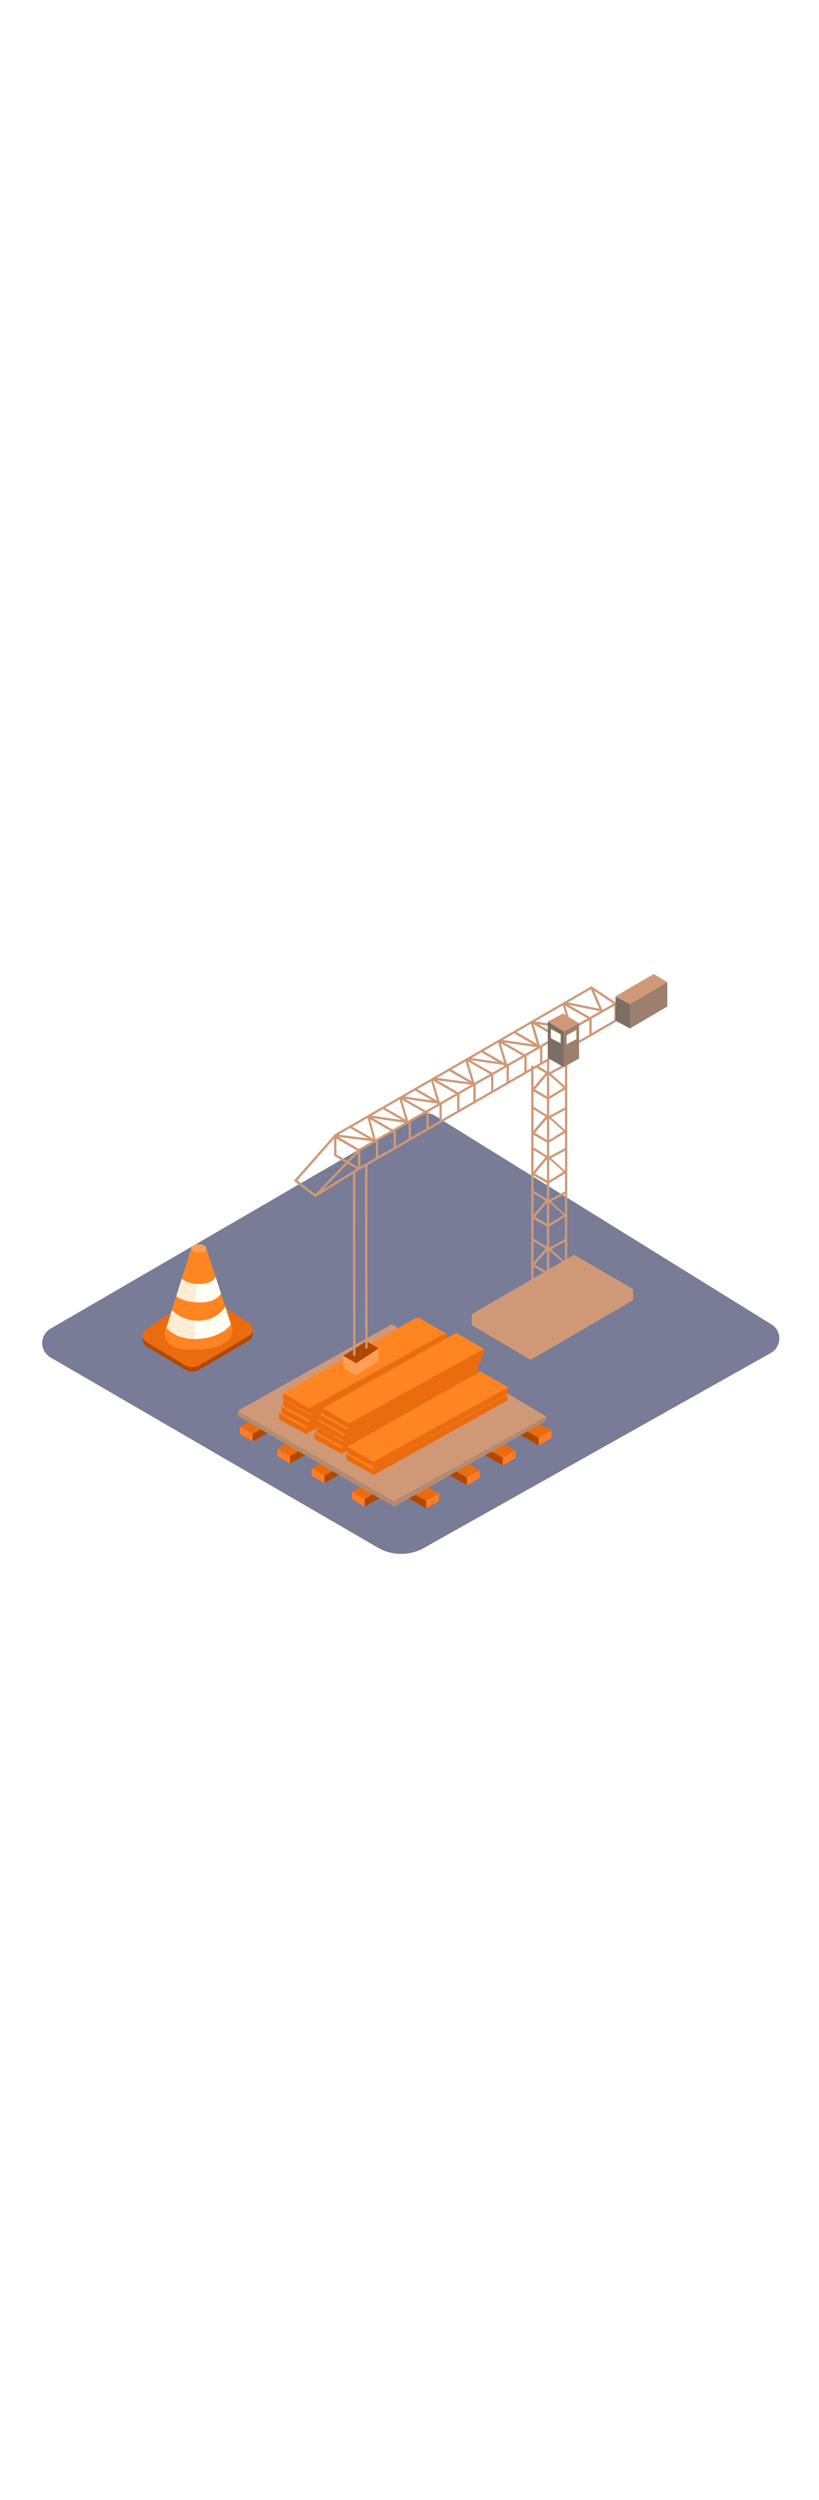 <svg version="1.1" id="Layer_1" xmlns="http://www.w3.org/2000/svg" xmlns:xlink="http://www.w3.org/1999/xlink" x="0px" y="0px" viewBox="0 0 500 500" style="width: 164px;" xml:space="preserve" data-imageid="construction-site-1-85" imageName="Construction Site 1" class="illustrations_image">
<style type="text/css">
	.st0_construction-site-1-85{fill:#787C96;}
	.st1_construction-site-1-85{fill:url(#SVGID_1_);}
	.st2_construction-site-1-85{fill:url(#SVGID_00000125566076989199006090000003549313341423802276_);}
	.st3_construction-site-1-85{fill:url(#SVGID_00000155846790387518933640000001743269795413237439_);}
	.st4_construction-site-1-85{fill:#B24800;}
	.st5_construction-site-1-85{fill:#EA6C0F;}
	.st6_construction-site-1-85{fill:#FF7C28;}
	.st7_construction-site-1-85{fill:#68E1FD;}
	.st8_construction-site-1-85{opacity:0.25;fill:#606060;enable-background:new    ;}
	.st9_construction-site-1-85{fill:#FF8522;}
	.st10_construction-site-1-85{fill:#FFFEF3;}
	.st11_construction-site-1-85{opacity:0.15;fill:#FF8522;enable-background:new    ;}
	.st12_construction-site-1-85{fill:#FF9F57;}
	.st13_construction-site-1-85{opacity:0.46;}
	.st14_construction-site-1-85{opacity:0.46;fill:#606060;enable-background:new    ;}
	.st15_construction-site-1-85{opacity:0.76;fill:#606060;enable-background:new    ;}
	.st16_construction-site-1-85{opacity:0.76;}
	.st17_construction-site-1-85{fill:#606060;}
</style>
<path id="Base_construction-site-1-85" class="st0_construction-site-1-85" d="M258.6,431.8l212-119c4.9-2.7,6.6-8.9,3.9-13.8c-0.8-1.5-2-2.7-3.5-3.6L265.5,168.1&#xA;&#9;c-3.2-2-7.2-2-10.5-0.2L30.8,298c-4.8,2.8-6.5,9-3.7,13.8c0.9,1.5,2.2,2.8,3.7,3.7l199.9,116C239.3,436.5,249.9,436.6,258.6,431.8z"/>
<g id="Shadow_00000162350206022395940720000004263725487598782127__construction-site-1-85">
	
		<linearGradient id="SVGID_1_-construction-site-1-85" gradientUnits="userSpaceOnUse" x1="335.21" y1="235.734" x2="285.467" y2="175.331" gradientTransform="matrix(1 0 0 -1 0 502)">
		<stop offset="0" style="stop-color:#8C6239"/>
		<stop offset="1" style="stop-color:#787C96"/>
	</linearGradient>
	<path class="st1_construction-site-1-85" d="M292.2,292.5c-13.3,8.3-29.3,17.9-42.7,29l30.8,22.4l64.8-40.8C337.5,299.5,298.2,298.4,292.2,292.5z"/>
	
		<linearGradient id="SVGID_00000039119921996625262850000000168850652385748629_-construction-site-1-85" gradientUnits="userSpaceOnUse" x1="300.493" y1="219.345" x2="210.151" y2="109.644" gradientTransform="matrix(1 0 0 -1 0 502)">
		<stop offset="0" style="stop-color:#8C6239"/>
		<stop offset="1" style="stop-color:#787C96"/>
	</linearGradient>
	<path style="fill:url(#SVGID_00000039119921996625262850000000168850652385748629_);" d="M169.3,338.9c-13.3,8.3-29.3,17.9-42.7,29&#xA;&#9;&#9;l101.9,57.7l108.2-61C329.1,360.9,175.3,344.8,169.3,338.9z"/>
	
		<linearGradient id="SVGID_00000073686927467342657640000004765075255363860129_-construction-site-1-85" gradientUnits="userSpaceOnUse" x1="139.471" y1="232.486" x2="89.727" y2="172.083" gradientTransform="matrix(1 0 0 -1 0 502)">
		<stop offset="0" style="stop-color:#8C6239"/>
		<stop offset="1" style="stop-color:#787C96"/>
	</linearGradient>
	<path style="fill:url(#SVGID_00000073686927467342657640000004765075255363860129_);" d="M96.5,295.7c-13.3,8.3-29.3,17.9-42.7,29&#xA;&#9;&#9;l30.8,22.4l64.8-40.8C141.8,302.7,102.5,301.6,96.5,295.7z"/>
</g>
<g id="Emplacement_construction-site-1-85">
	<polyline class="st4_construction-site-1-85" points="285.1,393.4 272.8,386.4 276.2,382.8 285.6,388.9 &#9;"/>
	<polyline class="st5_construction-site-1-85" points="292.9,384.3 278.6,376.4 273.4,382.1 285.1,388.8 &#9;"/>
	<polygon class="st6_construction-site-1-85" points="285.1,388.8 292.9,384.3 292.9,388.8 285.1,393.4 &#9;"/>
	<polyline class="st4_construction-site-1-85" points="306.9,381.4 294.6,374.3 298,370.8 307.5,376.8 &#9;"/>
	<polyline class="st5_construction-site-1-85" points="314.7,372.3 300.4,364.3 295.2,370.1 306.9,376.8 &#9;"/>
	<polygon class="st6_construction-site-1-85" points="306.9,376.8 314.7,372.3 314.7,376.8 306.9,381.4 &#9;"/>
	<polyline class="st4_construction-site-1-85" points="328.9,369.2 316.6,362.1 320,358.6 329.5,364.6 &#9;"/>
	<polyline class="st5_construction-site-1-85" points="336.7,360.1 322.4,352.1 317.2,357.9 328.9,364.6 &#9;"/>
	<polygon class="st6_construction-site-1-85" points="328.9,364.6 336.7,360.1 336.7,364.6 328.9,369.2 &#9;"/>
	<polyline class="st4_construction-site-1-85" points="260.2,407.6 247.9,400.5 251.3,397 260.8,403 &#9;"/>
	<polyline class="st5_construction-site-1-85" points="268,398.5 253.7,390.5 248.5,396.3 260.2,403 &#9;"/>
	<polygon class="st6_construction-site-1-85" points="260.2,403 268,398.5 268,403 260.2,407.6 &#9;"/>
	<polyline class="st4_construction-site-1-85" points="198.1,392.1 210.4,385.1 207,381.6 197.5,387.6 &#9;"/>
	<polyline class="st5_construction-site-1-85" points="190.3,383.1 204.6,375.1 209.7,380.9 198.1,387.6 &#9;"/>
	<polygon class="st6_construction-site-1-85" points="198.1,387.6 190.3,383.1 190.3,387.6 198.1,392.1 &#9;"/>
	<polyline class="st4_construction-site-1-85" points="177.1,380.3 189.4,373.3 186,369.7 176.6,375.8 &#9;"/>
	<polyline class="st5_construction-site-1-85" points="169.3,371.2 183.6,363.3 188.8,369 177.1,375.7 &#9;"/>
	<polygon class="st6_construction-site-1-85" points="177.1,375.7 169.3,371.2 169.3,375.7 177.1,380.3 &#9;"/>
	<polyline class="st4_construction-site-1-85" points="154.2,366.8 166.5,359.8 163.1,356.3 153.7,362.3 &#9;"/>
	<polyline class="st5_construction-site-1-85" points="146.4,357.8 160.7,349.8 165.9,355.6 154.2,362.2 &#9;"/>
	<polygon class="st6_construction-site-1-85" points="154.2,362.2 146.4,357.8 146.4,362.2 154.2,366.8 &#9;"/>
	<polyline class="st4_construction-site-1-85" points="222.6,406.5 234.9,399.5 231.6,396 222.1,402 &#9;"/>
	<polyline class="st5_construction-site-1-85" points="214.9,397.4 229.1,389.5 234.3,395.2 222.6,401.9 &#9;"/>
	<polygon class="st6_construction-site-1-85" points="222.6,401.9 214.9,397.4 214.9,401.9 222.6,406.5 &#9;"/>
	<path class="st7_construction-site-1-85 targetColor" d="M333.4,351.5v2.6l-92.7,52.5c0,0-95.6-55.2-95.6-55.5s0-2.9,0-2.9" style="fill: rgb(207, 153, 119);"/>
	<path class="st8_construction-site-1-85" d="M333.4,351.5v2.6l-92.7,52.5c0,0-95.6-55.2-95.6-55.5s0-2.9,0-2.9"/>
	<polygon class="st7_construction-site-1-85 targetColor" points="240.4,403.2 145.1,348.1 239.1,295.3 333.4,351.5 &#9;" style="fill: rgb(207, 153, 119);"/>
	<polyline class="st5_construction-site-1-85" points="268.6,313.3 268.6,316.9 187,362.3 170.3,353.2 170.3,349.5 &#9;"/>
	<polygon class="st9_construction-site-1-85" points="170.3,349.5 186.2,358.7 268.6,313.3 251.6,303.5 &#9;"/>
	<polyline class="st5_construction-site-1-85" points="270.1,309.4 270.1,313 188.5,358.4 171.8,349.3 171.8,345.6 &#9;"/>
	<polygon class="st9_construction-site-1-85" points="171.8,345.6 187.8,354.8 270.1,309.4 253.1,299.6 &#9;"/>
	<polyline class="st5_construction-site-1-85" points="290.2,325.3 290.2,328.9 208.6,374.3 191.9,365.2 191.9,361.5 &#9;"/>
	<polygon class="st9_construction-site-1-85" points="191.9,361.5 207.9,370.7 290.2,325.3 273.2,315.5 &#9;"/>
	<polyline class="st5_construction-site-1-85" points="291.7,321.4 291.7,325 210.1,370.4 193.4,361.3 193.4,357.6 &#9;"/>
	<polygon class="st9_construction-site-1-85" points="193.4,357.6 209.4,366.8 291.7,321.4 274.7,311.6 &#9;"/>
	<polyline class="st5_construction-site-1-85" points="309.8,338.1 309.8,341.7 228.2,387.2 211.5,378 211.5,374.4 &#9;"/>
	<polygon class="st9_construction-site-1-85" points="211.5,374.4 227.4,383.5 309.8,338.1 292.8,328.4 &#9;"/>
	<polyline class="st5_construction-site-1-85" points="310.2,333.8 310.2,337.4 228.7,382.8 212,373.7 212,370 &#9;"/>
	<polygon class="st9_construction-site-1-85" points="212,370 227.9,379.2 310.2,333.8 293.3,324 &#9;"/>
	<polyline class="st5_construction-site-1-85" points="271.1,305.1 271.1,308.6 189.6,354.1 172.9,345 172.9,341.3 &#9;"/>
	<polygon class="st9_construction-site-1-85" points="172.9,341.3 188.8,350.4 271.1,305.1 254.2,295.3 &#9;"/>
	<polyline class="st5_construction-site-1-85" points="272.6,301.1 272.6,304.7 191.1,350.1 174.4,341 174.4,337.3 &#9;"/>
	<polygon class="st9_construction-site-1-85" points="174.4,337.3 190.3,346.5 272.6,301.1 255.7,291.3 &#9;"/>
	<polyline class="st5_construction-site-1-85" points="292.2,317.8 292.2,321.3 210.6,366.8 193.9,357.6 193.9,353.9 &#9;"/>
	<polygon class="st9_construction-site-1-85" points="193.9,353.9 209.8,363.1 292.2,317.8 275.2,307.9 &#9;"/>
	<polyline class="st5_construction-site-1-85" points="293.7,313.8 293.7,317.4 212.1,362.8 195.4,353.7 195.4,350 &#9;"/>
	<polygon class="st9_construction-site-1-85" points="195.4,350 211.3,359.2 293.7,313.8 276.7,304 &#9;"/>
	<polyline class="st5_construction-site-1-85" points="271.1,301.1 271.1,304.7 189.6,350.1 172.9,341 172.9,337.3 &#9;"/>
	<polygon class="st9_construction-site-1-85" points="172.9,337.3 188.8,346.5 271.1,301.1 254.2,291.3 &#9;"/>
	<polyline class="st5_construction-site-1-85" points="294,314.3 294,317.8 212.4,363.3 195.7,354.1 195.7,350.5 &#9;"/>
	<polygon class="st9_construction-site-1-85" points="195.7,350.5 211.6,359.6 294,314.3 277,304.5 &#9;"/>
	<polyline class="st5_construction-site-1-85" points="295.5,310.3 295.5,313.9 213.9,359.3 197.2,350.2 197.2,346.5 &#9;"/>
	<polygon class="st9_construction-site-1-85" points="197.2,346.5 213.1,355.7 295.5,310.3 278.5,300.5 &#9;"/>
</g>
<g id="Cone_construction-site-1-85">
	<path class="st4_construction-site-1-85" d="M121.9,322.9l30.1-17.8c2.2-1.3,2.9-4.1,1.6-6.3c-0.4-0.6-0.9-1.1-1.5-1.5l-24.9-16.2&#xA;&#9;&#9;c-2.6-1.7-5.9-1.7-8.5,0.1L89.2,301c-2.1,1.4-2.7,4.3-1.2,6.4c0.4,0.6,0.9,1,1.4,1.4l23.5,14.1&#xA;&#9;&#9;C115.7,324.5,119.1,324.6,121.9,322.9z"/>
	<path class="st5_construction-site-1-85" d="M121.9,320.2l30.1-17.9c2.2-1.3,2.9-4.1,1.6-6.3c-0.4-0.6-0.9-1.1-1.5-1.5l-24.9-16.2&#xA;&#9;&#9;c-2.6-1.7-5.9-1.7-8.5,0.1l-29.6,19.9c-2.1,1.4-2.7,4.3-1.2,6.4c0.4,0.6,0.9,1,1.4,1.4l23.5,14.1&#xA;&#9;&#9;C115.7,321.8,119.1,321.9,121.9,320.2z"/>
	<path class="st9_construction-site-1-85" d="M116.9,248.7l-16,50.5c0,0-3.9,12.8,20.1,11.5s20.8-13.2,20.8-13.2l-16-48.9"/>
	<path class="st10_construction-site-1-85" d="M111,267.4c0,0,3.2,3.3,10.5,3.3c9.1,0,10.1-4.5,10.1-4.5l3.3,10.2c0,0-2.4,5.8-13.4,5.6&#xA;&#9;&#9;c-10-0.2-13.9-3.8-13.9-3.8"/>
	<path class="st10_construction-site-1-85" d="M105,286.7c4.3,4.2,10.1,6.5,16.2,6.4c11.9-0.1,16.3-8.6,16.3-8.6l3.5,10.8c0,0-5.1,7.9-19.7,8.9&#xA;&#9;&#9;c-13.8,1-19.7-6.7-19.7-6.7"/>
	<path class="st11_construction-site-1-85" d="M120.3,249.1h-3.4l-16,50.5c0,0-3.6,12,17.7,11.6C119.1,290.5,120.1,269.8,120.3,249.1z"/>
	<ellipse class="st12_construction-site-1-85" cx="121.4" cy="249.1" rx="4.6" ry="2.6"/>
</g>
<g id="Crane_construction-site-1-85">
	<polyline class="st12_construction-site-1-85" points="209.6,314.5 209.6,321.8 217.4,326.4 231.2,317.6 231.2,310 &#9;"/>
	<polygon class="st4_construction-site-1-85" points="209.6,314.5 217.4,319.1 231.2,310 223.6,305.6 &#9;"/>
	<polyline class="st7_construction-site-1-85 targetColor" points="288,289.1 288,295.8 324,317 386.5,280.6 386.5,273.8 &#9;" style="fill: rgb(207, 153, 119);"/>
	<g class="st13_construction-site-1-85">
		<polyline class="st7_construction-site-1-85 targetColor" points="288,289.1 288,295.8 324,317 386.5,280.6 386.5,273.8 &#9;&#9;" style="fill: rgb(207, 153, 119);"/>
	</g>
	<polygon class="st7_construction-site-1-85 targetColor" points="288,289.1 324.1,309.8 386.5,273.8 350.5,252.9 &#9;" style="fill: rgb(207, 153, 119);"/>
	<path class="st7_construction-site-1-85 targetColor" d="M325.7,282.9h-1.4V144.3c0-6.9,0-7,0.7-6.9l0.7,0.7C325.8,138.3,325.7,282.9,325.7,282.9z" style="fill: rgb(207, 153, 119);"/>
	<rect x="344.9" y="133.1" class="st7_construction-site-1-85 targetColor" width="1.4" height="148.2" style="fill: rgb(207, 153, 119);"/>
	<rect x="333.9" y="134" class="st7_construction-site-1-85 targetColor" width="1.4" height="152.5" style="fill: rgb(207, 153, 119);"/>
	<path class="st7_construction-site-1-85 targetColor" d="M334.6,265.3l-10.3-5.9l8.7-10.3l-8.5-5.2l0.7-1.2l9.8,6l10.1-5.4l0.7,1.2l-9.4,5l9.7,8.7L334.6,265.3z&#xA;&#9;&#9; M326.6,259l8.1,4.7l9.3-5.7l-9.4-8.4L326.6,259z" style="fill: rgb(207, 153, 119);"/>
	<path class="st7_construction-site-1-85 targetColor" d="M334.6,236.1l-10.3-5.9l8.7-10.3l-8.5-5.2l0.7-1.2l9.8,6.1l10.1-5.4l0.7,1.2l-9.4,5l9.7,8.7L334.6,236.1z&#xA;&#9;&#9; M326.6,229.8l8.1,4.6l9.3-5.7l-9.4-8.4L326.6,229.8z" style="fill: rgb(207, 153, 119);"/>
	<path class="st7_construction-site-1-85 targetColor" d="M334.6,209.7l-10.3-5.9l8.7-10.3l-8.5-5.2l0.7-1.2l9.8,6.1l10.1-5.4l0.7,1.2l-9.4,5l9.7,8.7L334.6,209.7z&#xA;&#9;&#9; M326.6,203.4l8.1,4.6l9.3-5.7l-9.4-8.4L326.6,203.4z" style="fill: rgb(207, 153, 119);"/>
	<path class="st7_construction-site-1-85 targetColor" d="M334.6,184.9l-10.3-5.9l8.7-10.3l-8.5-5.2l0.7-1.2l9.8,6.1l10.1-5.4l0.7,1.2l-9.4,5l9.7,8.7L334.6,184.9z&#xA;&#9;&#9; M326.6,178.6l8.1,4.7l9.3-5.7l-9.4-8.4L326.6,178.6z" style="fill: rgb(207, 153, 119);"/>
	<path class="st7_construction-site-1-85 targetColor" d="M334.6,158.4l-10.3-5.9l8.7-10.3l-5.8-3.6l0.8-1.2l7.1,4.4l10.1-5.4l0.7,1.2l-9.4,5l9.7,8.7L334.6,158.4z&#xA;&#9;&#9; M326.6,152.1l8.1,4.7l9.3-5.7l-9.4-8.4L326.6,152.1z" style="fill: rgb(207, 153, 119);"/>
	<path class="st7_construction-site-1-85 targetColor" d="M219,201.1c-0.2,0-0.3,0-0.4-0.1l-14.1-8.1c-0.3-0.2-0.5-0.5-0.5-0.8v-12.4l2.2,1.2l13.3,7.8&#xA;&#9;&#9;c0.3,0.2,0.5,0.5,0.5,0.8v10.8c0,0.3-0.2,0.6-0.5,0.8C219.3,201.1,219.2,201.1,219,201.1z M205.4,191.8l13.1,7.6v-9.7l-13.1-7.6&#xA;&#9;&#9;V191.8z M205.2,191.6L205.2,191.6z" style="fill: rgb(207, 153, 119);"/>
	<path class="st7_construction-site-1-85 targetColor" d="M219.3,201.2l-0.7-1.2l156.5-90.2v-9.6L361,90.8l-135.4,78l4.1,15.2l-25.6-3.2l-0.2-1l0.4-0.3l156.8-90.3&#xA;&#9;&#9;l15.4,10.3v11.1L219.3,201.2z M206.7,179.7l21.1,2.6l-3.4-12.8L206.7,179.7z" style="fill: rgb(207, 153, 119);"/>
	
		<rect x="207.1" y="143.8" transform="matrix(0.869 -0.495 0.495 0.869 -32.534 166.139)" class="st7_construction-site-1-85 targetColor" width="180.6" height="1.4" style="fill: rgb(207, 153, 119);"/>
	<polygon class="st7_construction-site-1-85 targetColor" points="384.6,100.1 384.6,114.9 407.4,101.5 407.4,86.7 &#9;" style="fill: rgb(207, 153, 119);"/>
	<polygon class="st7_construction-site-1-85 targetColor" points="384.6,114.9 375.8,110.2 375.8,95.4 384.6,100.1 &#9;" style="fill: rgb(207, 153, 119);"/>
	<polygon class="st14_construction-site-1-85" points="384.6,100.1 384.6,114.9 407.4,101.5 407.4,86.7 &#9;"/>
	<polygon class="st15_construction-site-1-85" points="384.6,114.9 375.8,110.2 375.8,95.4 384.6,100.1 &#9;"/>
	<polygon class="st7_construction-site-1-85 targetColor" points="230.9,194.7 229.5,194.7 229.5,184.7 213.8,175.7 214.5,174.5 230.9,183.9 &#9;" style="fill: rgb(207, 153, 119);"/>
	<polygon class="st7_construction-site-1-85 targetColor" points="241.7,188.5 240.3,188.5 240.3,178.5 224.6,169.5 225.3,168.2 241.7,177.7 &#9;" style="fill: rgb(207, 153, 119);"/>
	<polygon class="st7_construction-site-1-85 targetColor" points="250.9,183.2 249.5,183.2 249.5,173.2 233.8,164.1 234.4,162.9 250.9,172.4 &#9;" style="fill: rgb(207, 153, 119);"/>
	<polygon class="st7_construction-site-1-85 targetColor" points="261.7,176.9 260.3,176.9 260.3,166.9 244.5,157.9 245.2,156.7 261.7,166.1 &#9;" style="fill: rgb(207, 153, 119);"/>
	<polygon class="st7_construction-site-1-85 targetColor" points="269.7,171.4 268.3,171.4 268.3,161.4 252.6,152.4 253.3,151.1 269.7,160.6 &#9;" style="fill: rgb(207, 153, 119);"/>
	<polygon class="st7_construction-site-1-85 targetColor" points="280.5,165.2 279.1,165.2 279.1,155.2 263.3,146.1 264,144.9 280.5,154.3 &#9;" style="fill: rgb(207, 153, 119);"/>
	<polygon class="st7_construction-site-1-85 targetColor" points="290.4,159.3 289,159.3 289,149.3 273.2,140.3 274,139.1 290.4,148.5 &#9;" style="fill: rgb(207, 153, 119);"/>
	<polygon class="st7_construction-site-1-85 targetColor" points="301.2,153.1 299.8,153.1 299.8,143.1 284,134.1 284.7,132.9 301.2,142.3 &#9;" style="fill: rgb(207, 153, 119);"/>
	<polygon class="st7_construction-site-1-85 targetColor" points="310.7,148.4 309.3,148.4 309.3,138.4 293.6,129.3 294.3,128.1 310.7,137.5 &#9;" style="fill: rgb(207, 153, 119);"/>
	<polygon class="st7_construction-site-1-85 targetColor" points="321.5,142.1 320.1,142.1 320.1,132.1 304.3,123.1 305,121.9 321.5,131.3 &#9;" style="fill: rgb(207, 153, 119);"/>
	<polygon class="st7_construction-site-1-85 targetColor" points="331.1,136.4 329.7,136.4 329.7,127 313.9,118 314.6,116.7 331.1,126.2 &#9;" style="fill: rgb(207, 153, 119);"/>
	<polygon class="st7_construction-site-1-85 targetColor" points="341.9,130.7 340.4,130.7 340.4,120.8 324.7,111.7 325.4,110.5 341.9,119.9 &#9;" style="fill: rgb(207, 153, 119);"/>
	<polygon class="st7_construction-site-1-85 targetColor" points="249.7,172.8 225.7,169.3 225.9,167.9 247.7,171.1 243.8,157.9 245.1,157.5 &#9;" style="fill: rgb(207, 153, 119);"/>
	<polygon class="st7_construction-site-1-85 targetColor" points="268.8,161 244.8,157.5 245,156.1 266.8,159.3 262.9,146.1 264.2,145.8 &#9;" style="fill: rgb(207, 153, 119);"/>
	<polygon class="st7_construction-site-1-85 targetColor" points="290.1,149.6 265.3,146.3 265.5,144.9 288.1,147.9 284.1,134.8 285.5,134.4 &#9;" style="fill: rgb(207, 153, 119);"/>
	<polygon class="st7_construction-site-1-85 targetColor" points="309.8,137.5 285.8,134.1 286,132.7 307.8,135.8 303.9,122.7 305.2,122.3 &#9;" style="fill: rgb(207, 153, 119);"/>
	<polygon class="st7_construction-site-1-85 targetColor" points="330,126.7 306,123.2 306.2,121.8 328,125 324.1,111.9 325.5,111.5 &#9;" style="fill: rgb(207, 153, 119);"/>
	<path class="st7_construction-site-1-85 targetColor" d="M192.6,217.9l-13.2-10.1l24.9-28.2l15.9,9.5L192.6,217.9z M181.5,207.6l11,8.4l25.5-26.6l-13.4-8L181.5,207.6z&#xA;&#9;&#9;" style="fill: rgb(207, 153, 119);"/>
	
		<rect x="190" y="207.4" transform="matrix(0.85 -0.527 0.527 0.85 -78.596 140.155)" class="st7_construction-site-1-85 targetColor" width="33.7" height="1.4" style="fill: rgb(207, 153, 119);"/>
	<path class="st7_construction-site-1-85 targetColor" d="M216.3,202.3c-0.2,0.2,0,112.3,0,112.3" style="fill: rgb(207, 153, 119);"/>
	<path class="st7_construction-site-1-85 targetColor" d="M215.6,314.5c0,0-0.1-28-0.1-56.1c-0.1-56.5-0.1-56.5,0.4-56.8l0.4,0.6l0.7,0.1c-0.2,1.8-0.1,74.2,0,112.2&#xA;&#9;&#9;H215.6z" style="fill: rgb(207, 153, 119);"/>
	<path class="st7_construction-site-1-85 targetColor" d="M223.7,197.7c-0.2,0.1,0,112.3,0,112.3" style="fill: rgb(207, 153, 119);"/>
	<path class="st7_construction-site-1-85 targetColor" d="M223,310c0,0-0.1-28-0.1-56.1c-0.1-56.5-0.1-56.5,0.4-56.8l0.4,0.6l0.7,0.1c-0.2,1.8-0.1,74.1,0,112.2H223z" style="fill: rgb(207, 153, 119);"/>
	<polygon class="st7_construction-site-1-85 targetColor" points="375.8,95.3 399.1,81.7 407.4,86.7 384.6,100.1 &#9;" style="fill: rgb(207, 153, 119);"/>
	<polygon class="st7_construction-site-1-85 targetColor" points="361.2,119.4 359.8,119.4 359.8,109.4 344,100.4 344.8,99.2 361.2,108.6 &#9;" style="fill: rgb(207, 153, 119);"/>
	<polygon class="st7_construction-site-1-85 targetColor" points="349.4,115.4 325.4,111.9 325.6,110.5 347.4,113.7 343.5,100.5 344.8,100.1 &#9;" style="fill: rgb(207, 153, 119);"/>
	<polygon class="st7_construction-site-1-85 targetColor" points="368.3,104.8 345.5,100.2 345.7,98.8 365.9,102.9 360.4,90.3 361.7,89.7 &#9;" style="fill: rgb(207, 153, 119);"/>
	<polygon class="st7_construction-site-1-85 targetColor" points="334.4,110.8 334.4,132.9 344.2,138.5 344.2,116.7 &#9;" style="fill: rgb(207, 153, 119);"/>
	<polygon class="st7_construction-site-1-85 targetColor" points="344.2,116.7 353.5,111.7 353.5,133.2 344.2,138.5 &#9;" style="fill: rgb(207, 153, 119);"/>
	<g class="st16_construction-site-1-85">
		<polygon class="st17_construction-site-1-85" points="334.4,110.8 334.4,132.9 344.2,138.5 344.2,116.7 &#9;&#9;"/>
	</g>
	<g class="st13_construction-site-1-85">
		<polygon class="st17_construction-site-1-85" points="344.2,116.7 353.5,111.7 353.5,133.2 344.2,138.5 &#9;&#9;"/>
	</g>
	<polygon class="st7_construction-site-1-85 targetColor" points="334.4,110.8 343.7,105.8 353.5,111.7 344.2,116.7 &#9;" style="fill: rgb(207, 153, 119);"/>
	<path class="st10_construction-site-1-85" d="M351.9,121.4v-5.6l-6,3.3v5.5C347.9,123.5,349.9,122.6,351.9,121.4z"/>
	<path class="st10_construction-site-1-85" d="M336.3,120.8v-5.6l6,3.3v5.5C340.3,122.9,338.3,122,336.3,120.8z"/>
</g>
</svg>